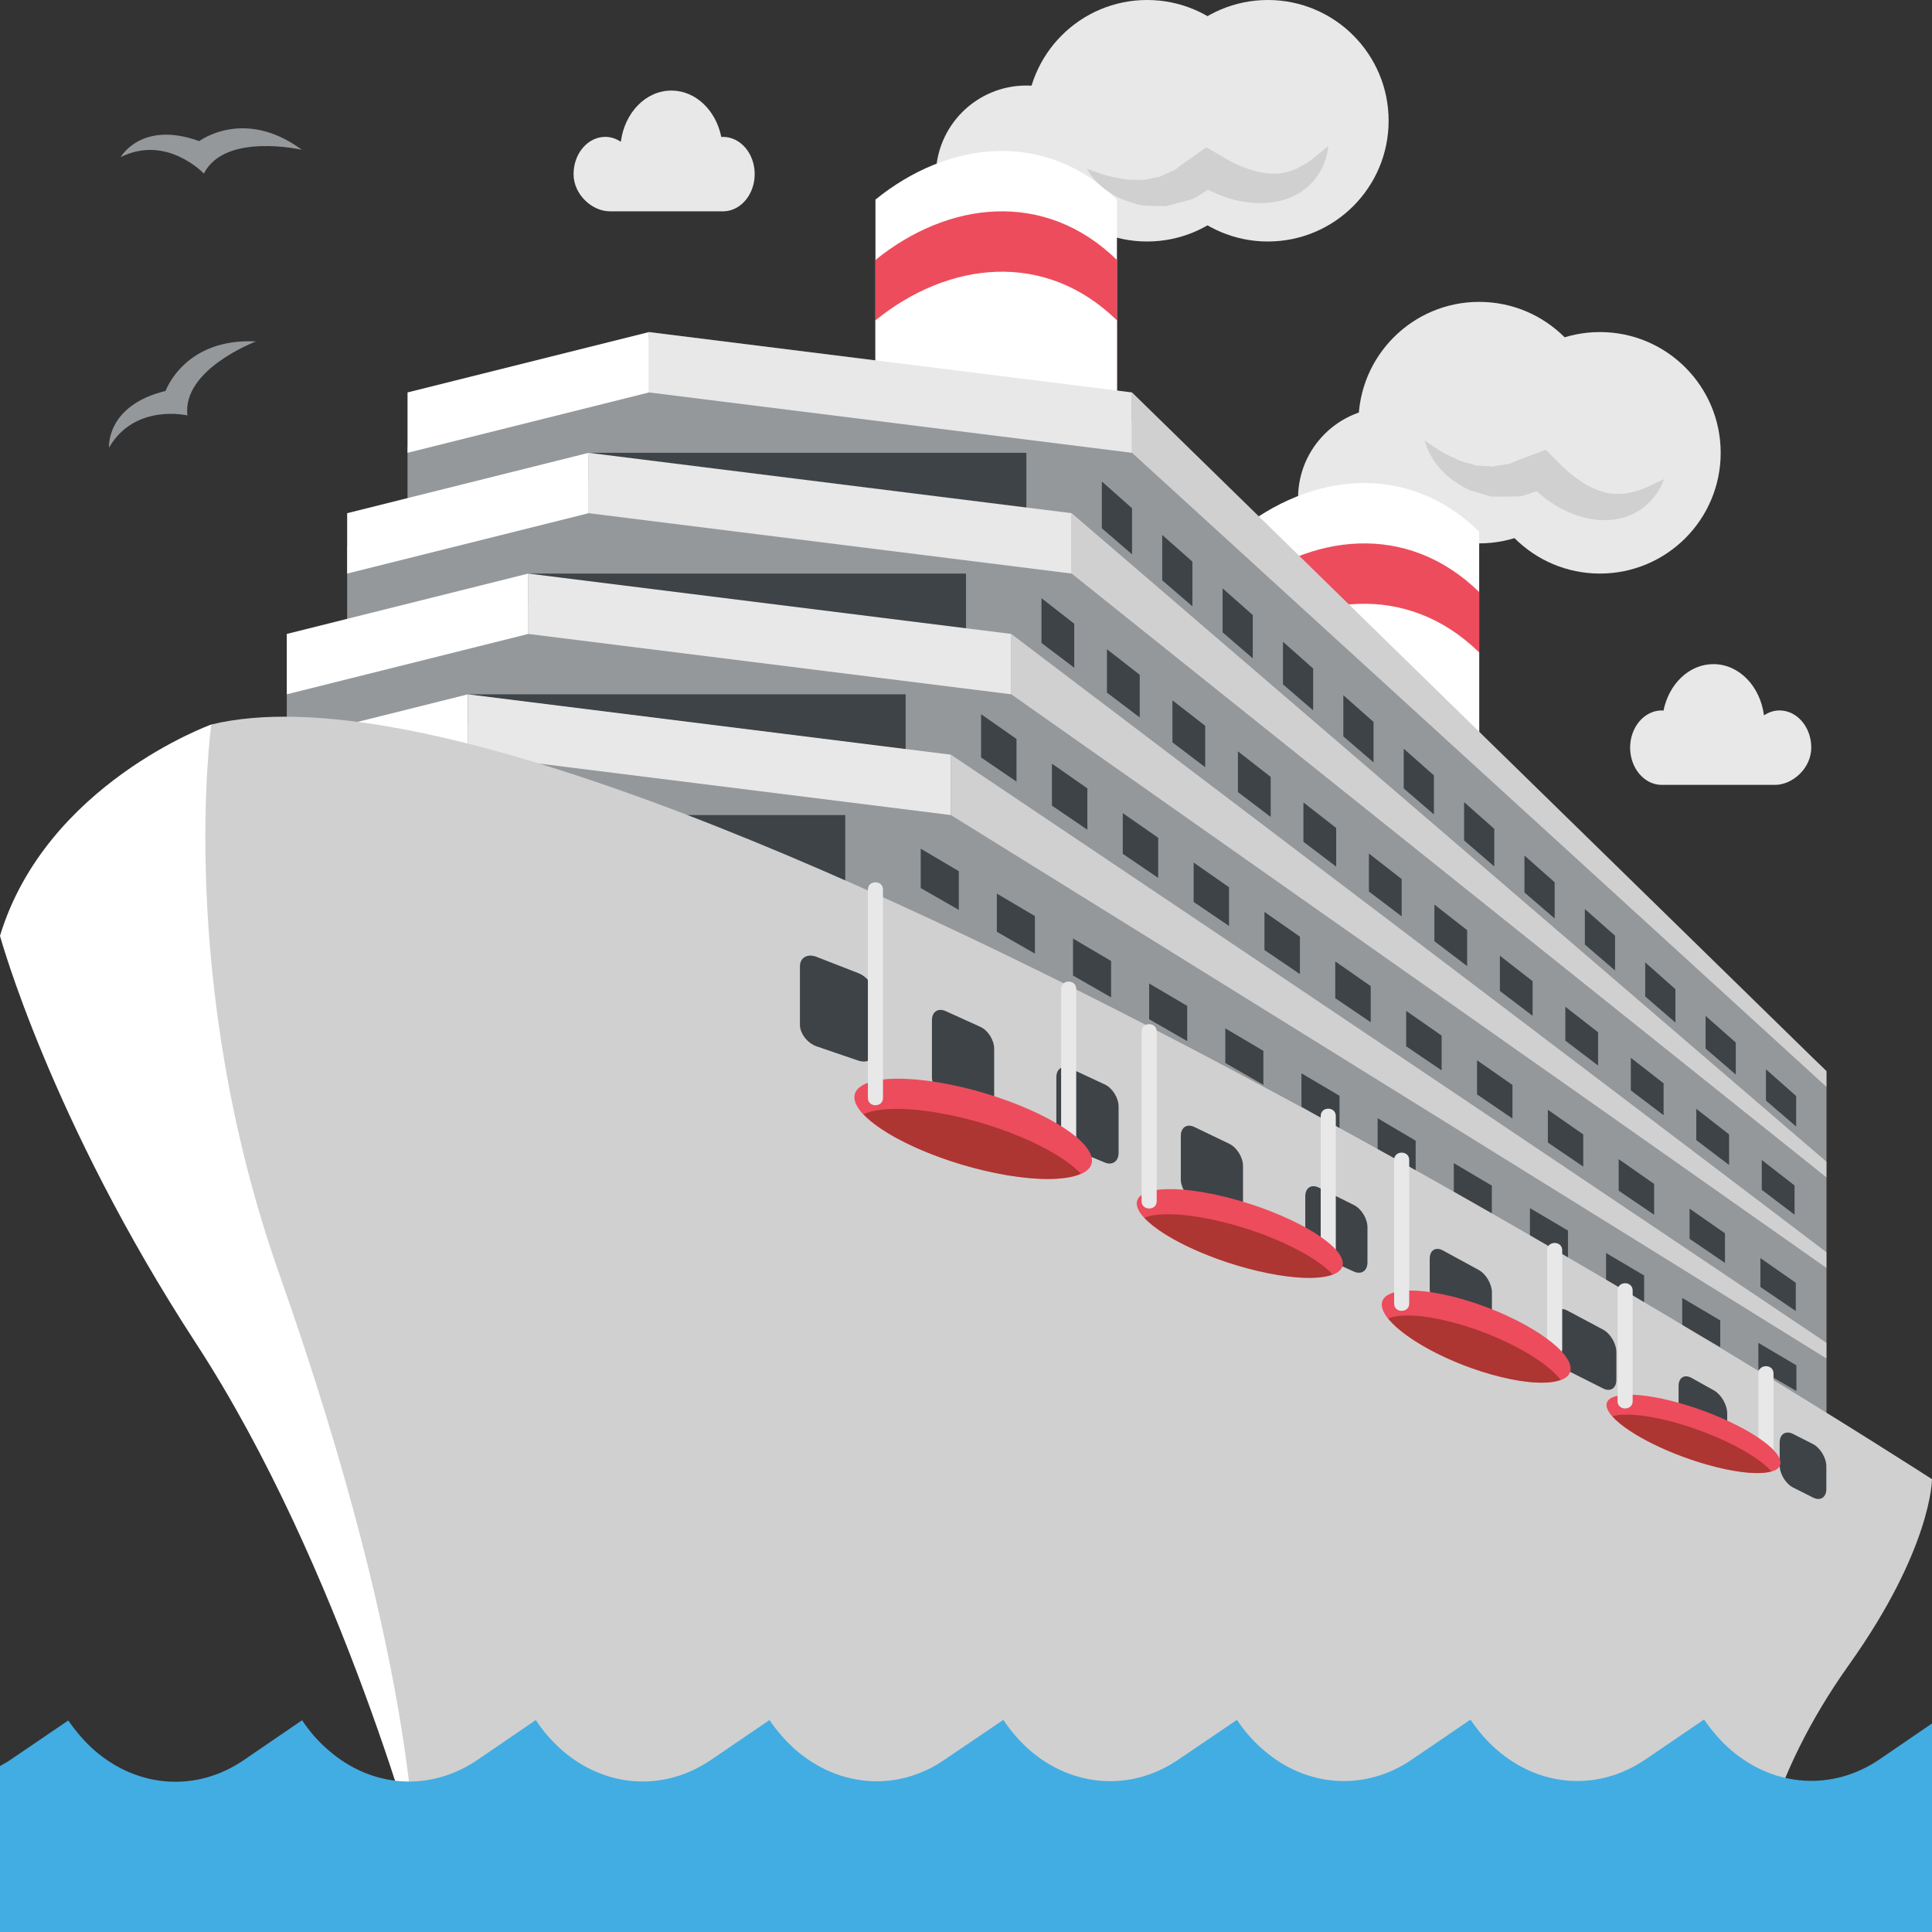 <?xml version="1.0" encoding="utf-8"?>
<!-- Generator: Adobe Illustrator 15.0.0, SVG Export Plug-In . SVG Version: 6.00 Build 0)  -->
<!DOCTYPE svg PUBLIC "-//W3C//DTD SVG 1.1//EN" "http://www.w3.org/Graphics/SVG/1.1/DTD/svg11.dtd">
<svg version="1.1" id="Layer_1" xmlns="http://www.w3.org/2000/svg" xmlns:xlink="http://www.w3.org/1999/xlink" x="0px" y="0px"
	 width="64px" height="64px" viewBox="0 0 64 64" enable-background="new 0 0 64 64" xml:space="preserve">
<rect x="0" y="0" width="64" height="64" fill="#333333" stroke="none"/>
<g>
	<g>
		<circle fill="#E8E8E8" cx="46" cy="16.5" r="3"/>
		<circle fill="#E8E8E8" cx="49" cy="14" r="4"/>
		<circle fill="#E8E8E8" cx="53" cy="15" r="4"/>
		<circle fill="#E8E8E8" cx="34" cy="5.833" r="3"/>
		<circle fill="#E8E8E8" cx="38" cy="4" r="4"/>
		<path fill="#FFFFFF" d="M41,17.612V50h8V17.612C46.6,15.27,43.4,15.666,41,17.612z"/>
		<path fill="#FFFFFF" d="M29,6.612V39h8V6.612C34.6,4.27,31.4,4.666,29,6.612z"/>
		<path fill="#ED4C5C" d="M29,8.612V41h8V8.612C34.6,6.27,31.4,6.666,29,8.612z"/>
		<path fill="#FFFFFF" d="M29,10.612V43h8V10.612C34.6,8.27,31.4,8.666,29,10.612z"/>
		<path fill="#ED4C5C" d="M41,19.612V52h8V19.612C46.6,17.27,43.4,17.666,41,19.612z"/>
		<path fill="#FFFFFF" d="M41,21.612V54h8V21.612C46.6,19.27,43.4,19.666,41,21.612z"/>
		<polygon fill="#94989B" points="60.5,49 9.5,49 9.5,23 11.5,21 11.5,18.103 13.5,17 13.5,14.811 21.5,11.207 37.5,14 60.5,35.48 
					"/>
		<polygon fill="#94989B" points="35.434,14 35.434,18 33.5,18.362 33.5,22 31.5,21.809 31.5,25.976 29.5,26 29.5,30.674 
			60.5,46.842 60.5,35.48 37.5,14 		"/>
		<path fill="#FFFFFF" d="M7,24c0,0-5.473,1.968-7,7c0,0,1.654,6.074,6.49,13.496C11.327,51.92,14,62,14,62V31.79L7,24z"/>
		<polygon fill="#3E4347" points="28,27 28,30 13.5,28 13.5,27 		"/>
		<polygon fill="#3E4347" points="30,23 30,26 15.5,24 15.5,23 		"/>
		<polygon fill="#3E4347" points="32,19 32,22 17.5,20 17.5,19 		"/>
		<polygon fill="#3E4347" points="34,15 34,18 19.5,16 19.5,15 		"/>
		<polygon fill="#FFFFFF" points="13.5,13 13.5,15 21.5,13 21.5,11 		"/>
		<polygon fill="#E8E8E8" points="21.5,11 21.5,13 37.5,15 37.5,13 		"/>
		<g>
			<polygon fill="#D0D0D0" points="37.5,15 37.5,13 60.5,35.48 60.5,36 			"/>
		</g>
		<polygon fill="#FFFFFF" points="11.5,17 11.5,19 19.5,17 19.5,15 		"/>
		<polygon fill="#E8E8E8" points="19.5,15 19.5,17 35.5,19 35.5,17 		"/>
		<g>
			<polygon fill="#D0D0D0" points="35.5,19 35.5,17 60.5,38.48 60.5,39 			"/>
		</g>
		<polygon fill="#FFFFFF" points="9.5,21 9.5,23 17.5,21 17.5,19 		"/>
		<polygon fill="#E8E8E8" points="17.5,19 17.5,21 33.5,23 33.5,21 		"/>
		<g>
			<polygon fill="#D0D0D0" points="33.5,23 33.5,21 60.5,41.48 60.5,42 			"/>
		</g>
		<polygon fill="#FFFFFF" points="7.5,25 7.5,27 15.5,25 15.5,23 		"/>
		<polygon fill="#E8E8E8" points="15.5,23 15.5,25 31.5,27 31.5,25 		"/>
		<g>
			<polygon fill="#D0D0D0" points="31.5,27 31.5,25 60.5,44.48 60.5,45 			"/>
		</g>
		<circle fill="#E8E8E8" cx="42" cy="4" r="4"/>
		<path fill="#D0D0D0" d="M43.094,5.509c-0.146,0.094-0.306,0.146-0.457,0.188c-0.153,0.033-0.297,0.065-0.449,0.056
			c-0.296-0.005-0.6-0.063-0.902-0.183c-0.154-0.05-0.309-0.118-0.457-0.193c-0.142-0.07-0.305-0.172-0.411-0.233l-0.456-0.264
			l-0.429,0.303l-0.357,0.252c-0.124,0.072-0.226,0.206-0.358,0.238L38.43,5.845c-0.064,0.04-0.138,0.024-0.207,0.047l-0.214,0.042
			c-0.146,0.052-0.298,0.011-0.459,0.021c-0.166,0.015-0.324-0.024-0.495-0.056C36.704,5.849,36.371,5.726,36,5.587
			c0.172,0.307,0.442,0.594,0.782,0.803c0.169,0.112,0.351,0.213,0.562,0.272c0.207,0.069,0.418,0.153,0.65,0.148l0.349,0.016
			c0.114-0.002,0.243,0.024,0.349-0.015l0.667-0.178c0.243-0.044,0.388-0.189,0.575-0.294l0.083-0.055
			c0.061,0.029,0.119,0.059,0.183,0.089c0.209,0.093,0.427,0.177,0.66,0.24c0.463,0.113,0.991,0.171,1.502,0.049
			c0.256-0.053,0.493-0.161,0.705-0.28c0.2-0.141,0.375-0.289,0.506-0.462c0.267-0.34,0.389-0.716,0.428-1.088
			C43.681,5.095,43.415,5.354,43.094,5.509z"/>
		<path fill="#D0D0D0" d="M54.075,16.297c-0.163,0.055-0.331,0.064-0.489,0.066c-0.156-0.006-0.304-0.011-0.448-0.059
			c-0.285-0.079-0.564-0.211-0.828-0.404c-0.137-0.087-0.269-0.191-0.393-0.302c-0.12-0.104-0.252-0.242-0.34-0.329L51.203,14.9
			l-0.492,0.185l-0.409,0.154c-0.138,0.039-0.271,0.143-0.407,0.14l-0.418,0.07c-0.072,0.022-0.139-0.011-0.211-0.006l-0.219-0.014
			c-0.154,0.014-0.291-0.064-0.449-0.096c-0.164-0.027-0.307-0.104-0.465-0.178c-0.326-0.137-0.617-0.34-0.942-0.567
			c0.089,0.341,0.278,0.687,0.556,0.974c0.135,0.151,0.285,0.295,0.475,0.405c0.183,0.119,0.365,0.253,0.593,0.308l0.333,0.103
			c0.111,0.026,0.229,0.084,0.341,0.073l0.69-0.004c0.247,0.019,0.423-0.086,0.631-0.141l0.094-0.032
			c0.051,0.044,0.101,0.087,0.154,0.132c0.18,0.143,0.369,0.279,0.578,0.399c0.42,0.226,0.917,0.414,1.442,0.425
			c0.261,0.013,0.518-0.032,0.752-0.095c0.229-0.085,0.437-0.186,0.606-0.319c0.344-0.262,0.557-0.596,0.688-0.945
			C54.748,16.044,54.426,16.229,54.075,16.297z"/>
		<g>
			<g>
				<polygon fill="#3E4347" points="37.5,16.835 36.5,15.95 36.5,17.5 37.5,18.362 				"/>
				<polygon fill="#3E4347" points="39.5,18.605 38.5,17.72 38.5,19.224 39.5,20.085 				"/>
				<polygon fill="#3E4347" points="41.5,20.375 40.5,19.49 40.5,20.947 41.5,21.809 				"/>
				<polygon fill="#3E4347" points="43.5,22.146 42.5,21.26 42.5,22.67 43.5,23.532 				"/>
				<polygon fill="#3E4347" points="45.5,23.916 44.5,23.03 44.5,24.394 45.5,25.255 				"/>
				<polygon fill="#3E4347" points="47.5,25.686 46.5,24.801 46.5,26.117 47.5,26.979 				"/>
				<polygon fill="#3E4347" points="49.5,27.457 48.5,26.571 48.5,27.84 49.5,28.703 				"/>
				<g>
					<polygon fill="#3E4347" points="50.5,28.341 50.5,29.564 51.5,30.426 51.5,29.227 					"/>
					<polygon fill="#3E4347" points="54.5,31.881 54.5,33.01 55.5,33.873 55.5,32.767 					"/>
					<polygon fill="#3E4347" points="52.5,30.112 52.5,31.288 53.5,32.149 53.5,30.997 					"/>
					<polygon fill="#3E4347" points="56.5,33.652 56.5,34.734 57.5,35.596 57.5,34.537 					"/>
					<polygon fill="#3E4347" points="58.5,35.422 58.5,36.457 59.5,37.318 59.5,36.307 					"/>
				</g>
			</g>
			<g>
				<polygon fill="#3E4347" points="35.586,20.662 34.5,19.815 34.5,21.297 35.586,22.12 				"/>
				<polygon fill="#3E4347" points="37.755,22.353 36.669,21.507 36.669,22.944 37.755,23.767 				"/>
				<polygon fill="#3E4347" points="39.924,24.044 38.838,23.199 38.838,24.591 39.924,25.415 				"/>
				<polygon fill="#3E4347" points="42.093,25.736 41.008,24.89 41.008,26.238 42.093,27.061 				"/>
				<polygon fill="#3E4347" points="44.263,27.428 43.178,26.582 43.178,27.885 44.263,28.708 				"/>
				<polygon fill="#3E4347" points="46.432,29.12 45.347,28.274 45.347,29.532 46.432,30.356 				"/>
				<polygon fill="#3E4347" points="48.601,30.813 47.516,29.966 47.516,31.179 48.601,32.003 				"/>
				<g>
					<polygon fill="#3E4347" points="49.686,31.659 49.686,32.827 50.77,33.65 50.77,32.504 					"/>
					<polygon fill="#3E4347" points="54.023,35.041 54.023,36.121 55.109,36.943 55.109,35.887 					"/>
					<polygon fill="#3E4347" points="51.854,33.35 51.854,34.473 52.939,35.297 52.939,34.195 					"/>
					<polygon fill="#3E4347" points="56.192,36.732 56.192,37.768 57.278,38.592 57.278,37.578 					"/>
					<polygon fill="#3E4347" points="58.361,38.426 58.361,39.414 59.447,40.238 59.447,39.271 					"/>
				</g>
			</g>
			<g>
				<polygon fill="#3E4347" points="33.673,24.479 32.5,23.659 32.5,25.093 33.673,25.891 				"/>
				<polygon fill="#3E4347" points="36.02,26.116 34.847,25.297 34.847,26.688 36.02,27.485 				"/>
				<polygon fill="#3E4347" points="38.367,27.753 37.193,26.935 37.193,28.283 38.367,29.081 				"/>
				<polygon fill="#3E4347" points="40.713,29.391 39.541,28.573 39.541,29.877 40.713,30.674 				"/>
				<polygon fill="#3E4347" points="43.061,31.029 41.887,30.209 41.887,31.471 43.061,32.268 				"/>
				<polygon fill="#3E4347" points="45.407,32.667 44.232,31.848 44.232,33.066 45.407,33.863 				"/>
				<polygon fill="#3E4347" points="47.756,34.305 46.581,33.486 46.581,34.66 47.756,35.457 				"/>
				<g>
					<polygon fill="#3E4347" points="48.929,35.123 48.929,36.254 50.102,37.053 50.102,35.941 					"/>
					<polygon fill="#3E4347" points="53.621,38.398 53.621,39.443 54.795,40.24 54.795,39.219 					"/>
					<polygon fill="#3E4347" points="51.275,36.762 51.275,37.848 52.447,38.646 52.447,37.58 					"/>
					<polygon fill="#3E4347" points="55.969,40.037 55.969,41.037 57.142,41.836 57.142,40.855 					"/>
					<polygon fill="#3E4347" points="58.315,41.676 58.315,42.633 59.488,43.43 59.488,42.494 					"/>
				</g>
			</g>
			<g>
				<polygon fill="#3E4347" points="31.762,28.859 30.5,28.114 30.5,29.418 31.762,30.141 				"/>
				<polygon fill="#3E4347" points="34.283,30.346 33.022,29.602 33.022,30.866 34.283,31.59 				"/>
				<polygon fill="#3E4347" points="36.806,31.834 35.545,31.09 35.545,32.316 36.806,33.039 				"/>
				<polygon fill="#3E4347" points="39.328,33.322 38.067,32.579 38.067,33.764 39.328,34.488 				"/>
				<polygon fill="#3E4347" points="41.851,34.811 40.59,34.066 40.59,35.213 41.851,35.938 				"/>
				<polygon fill="#3E4347" points="44.373,36.299 43.112,35.555 43.112,36.662 44.373,37.385 				"/>
				<polygon fill="#3E4347" points="46.896,37.787 45.636,37.043 45.636,38.109 46.896,38.834 				"/>
				<g>
					<polygon fill="#3E4347" points="48.159,38.531 48.159,39.559 49.419,40.283 49.419,39.275 					"/>
					<polygon fill="#3E4347" points="53.203,41.508 53.203,42.457 54.464,43.182 54.464,42.252 					"/>
					<polygon fill="#3E4347" points="50.681,40.02 50.681,41.008 51.941,41.732 51.941,40.764 					"/>
					<polygon fill="#3E4347" points="55.726,42.996 55.726,43.904 56.986,44.629 56.986,43.74 					"/>
					<polygon fill="#3E4347" points="58.248,44.484 58.248,45.354 59.509,46.078 59.509,45.229 					"/>
				</g>
			</g>
		</g>
		<path fill="#D0D0D0" d="M7,24c0,0-1.186,8.459,2.25,18.199C14,55.666,13.75,62,13.75,62h44.5c0,0,0.25-2.99,3-6.852S64,49,64,49
			S20.375,20.761,7,24z"/>
		<path fill="#42ADE2" d="M64,57.092l-1.738,1.189c-1.551,1.055-3.484,0.93-4.932-0.318c-0.332-0.287-0.624-0.631-0.881-1.002
			l-1.941,1.322c-1.547,1.055-3.479,0.936-4.916-0.314c-0.342-0.291-0.624-0.629-0.881-1.004l-1.94,1.322
			c-1.544,1.055-3.479,0.932-4.916-0.316c-0.341-0.289-0.633-0.627-0.88-0.998l-1.94,1.316c-1.545,1.055-3.479,0.936-4.927-0.313
			c-0.33-0.293-0.623-0.629-0.87-1.004l-1.95,1.322c-1.534,1.055-3.468,0.932-4.921-0.318c-0.326-0.287-0.626-0.625-0.876-0.998
			l-1.94,1.322c-1.553,1.055-3.479,0.934-4.924-0.313c-0.333-0.293-0.634-0.633-0.878-1.008l-1.936,1.322
			c-1.552,1.055-3.482,0.936-4.922-0.314c-0.34-0.291-0.636-0.625-0.883-1.002L8.07,58.309c-1.546,1.055-3.48,0.934-4.927-0.314
			c-0.333-0.291-0.625-0.631-0.882-1.002l-1.94,1.32C0.217,58.385,0.107,58.439,0,58.502V64h64V57.092z"/>
		<g>
			<path fill="#3E4347" d="M32.932,34.734c0-0.279-0.204-0.604-0.453-0.717l-1.154-0.523c-0.25-0.113-0.454,0.023-0.454,0.305v1.877
				c0,0.281,0.208,0.592,0.464,0.693l1.135,0.451c0.255,0.104,0.463-0.043,0.463-0.324V34.734z"/>
			<path fill="#3E4347" d="M37.054,36.65c0-0.281-0.203-0.605-0.451-0.723l-1.158-0.541c-0.248-0.115-0.452,0.018-0.452,0.299v1.648
				c0,0.279,0.207,0.596,0.461,0.701l1.141,0.475c0.253,0.105,0.46-0.037,0.46-0.318V36.65z"/>
			<path fill="#3E4347" d="M41.176,38.621c0-0.281-0.202-0.607-0.449-0.729l-1.162-0.559c-0.248-0.119-0.449,0.014-0.449,0.295
				v1.438c0,0.279,0.205,0.6,0.457,0.709l1.146,0.498c0.252,0.109,0.457-0.031,0.457-0.313V38.621z"/>
			<path fill="#3E4347" d="M45.299,40.652c0-0.281-0.201-0.609-0.445-0.732l-1.168-0.58c-0.246-0.121-0.447,0.008-0.447,0.289v1.25
				c0,0.281,0.205,0.604,0.454,0.717l1.153,0.525c0.25,0.113,0.453-0.021,0.453-0.303V40.652z"/>
			<path fill="#3E4347" d="M49.422,42.816c0-0.281-0.197-0.617-0.439-0.748l-1.184-0.645c-0.24-0.129-0.438-0.008-0.438,0.273v1.008
				c0,0.281,0.2,0.611,0.446,0.734l1.17,0.592c0.244,0.125,0.445-0.004,0.445-0.285V42.816z"/>
			<path fill="#3E4347" d="M53.544,44.791c0-0.281-0.198-0.617-0.44-0.746l-1.18-0.629c-0.243-0.129-0.441-0.006-0.441,0.275v0.977
				c0,0.281,0.201,0.611,0.445,0.734l1.172,0.59c0.244,0.127,0.444-0.002,0.444-0.283V44.791z"/>
			<path fill="#3E4347" d="M57.216,46.82c0-0.281-0.196-0.621-0.435-0.758l-0.741-0.414c-0.239-0.135-0.435-0.016-0.435,0.266v0.877
				c0,0.279,0.197,0.617,0.438,0.748l0.736,0.4c0.24,0.133,0.437,0.014,0.437-0.268V46.82z"/>
			<path fill="#3E4347" d="M60.5,48.574c0-0.279-0.199-0.611-0.443-0.738l-0.658-0.334c-0.244-0.123-0.445,0.002-0.445,0.283v0.758
				c0,0.281,0.201,0.611,0.447,0.734l0.655,0.33c0.244,0.125,0.444-0.002,0.444-0.283V48.574z"/>
			<path fill="#3E4347" d="M28.982,32.977c0-0.288-0.246-0.622-0.547-0.74l-1.389-0.541c-0.301-0.116-0.547,0.026-0.547,0.315v1.938
				c0,0.291,0.251,0.611,0.559,0.715l1.367,0.467c0.307,0.105,0.557-0.045,0.557-0.332V32.977z"/>
		</g>
		<g>
			<path fill="#E8E8E8" d="M58.25,45.498c0,0.891,0,1.779,0,2.668c0,0.322,0.5,0.322,0.5,0c0-0.889,0-1.777,0-2.668
				C58.75,45.176,58.25,45.176,58.25,45.498L58.25,45.498z"/>
		</g>
		<g>
			<path fill="#E8E8E8" d="M51.25,41.416c0,1.094,0,2.188,0,3.281c0,0.322,0.5,0.322,0.5,0c0-1.094,0-2.188,0-3.281
				C51.75,41.094,51.25,41.094,51.25,41.416L51.25,41.416z"/>
		</g>
		<g>
			<path fill="#E8E8E8" d="M43.75,36.969c0,1.578,0,3.154,0,4.732c0,0.322,0.5,0.322,0.5,0c0-1.578,0-3.154,0-4.732
				C44.25,36.646,43.75,36.646,43.75,36.969L43.75,36.969z"/>
		</g>
		<g>
			<path fill="#E8E8E8" d="M35.151,32.758c0,1.91,0,3.82,0,5.73c0,0.322,0.5,0.322,0.5,0c0-1.91,0-3.82,0-5.73
				C35.651,32.436,35.151,32.436,35.151,32.758L35.151,32.758z"/>
		</g>
		<g>
			<path fill="#ED4C5C" d="M58.883,48.195c0.411,0.607-0.5,0.787-2.036,0.402c-1.541-0.383-3.118-1.188-3.531-1.793
				c-0.411-0.605,0.5-0.785,2.036-0.402C56.892,46.787,58.47,47.59,58.883,48.195z"/>
			<path opacity="0.5" fill="#6F1F08" d="M58.678,48.74c-0.517-0.59-1.984-1.318-3.431-1.68c-0.838-0.209-1.479-0.246-1.832-0.143
				c0.517,0.59,1.985,1.318,3.432,1.68C57.686,48.807,58.326,48.844,58.678,48.74z"/>
			<path fill="#ED4C5C" d="M51.924,45.02c0.445,0.738-0.547,1.002-2.215,0.592c-1.673-0.41-3.383-1.34-3.83-2.076
				c-0.445-0.738,0.548-1.002,2.216-0.592C49.767,43.354,51.477,44.283,51.924,45.02z"/>
			<path opacity="0.5" fill="#6F1F08" d="M51.699,45.707c-0.559-0.713-2.151-1.555-3.722-1.939c-0.909-0.225-1.606-0.242-1.99-0.096
				c0.56,0.713,2.151,1.555,3.722,1.939C50.618,45.836,51.316,45.852,51.699,45.707z"/>
			<path fill="#ED4C5C" d="M44.354,41.523c0.512,0.727-0.543,1.018-2.355,0.652c-1.815-0.365-3.699-1.25-4.213-1.975
				c-0.513-0.727,0.543-1.018,2.355-0.652C41.956,39.914,43.839,40.799,44.354,41.523z"/>
			<path opacity="0.5" fill="#6F1F08" d="M44.143,42.219c-0.633-0.699-2.383-1.498-4.089-1.84c-0.99-0.201-1.739-0.199-2.145-0.043
				c0.634,0.697,2.384,1.496,4.089,1.84C42.986,42.375,43.738,42.373,44.143,42.219z"/>
			<path fill="#ED4C5C" d="M36.015,38.039c0.61,0.848-0.584,1.244-2.668,0.889c-2.087-0.354-4.271-1.328-4.885-2.174
				c-0.609-0.848,0.584-1.246,2.668-0.891C33.218,36.219,35.4,37.191,36.015,38.039z"/>
			<path opacity="0.5" fill="#6F1F08" d="M35.799,38.879c-0.748-0.807-2.778-1.686-4.739-2.018c-1.137-0.193-1.992-0.158-2.45,0.047
				c0.749,0.809,2.777,1.688,4.737,2.02C34.484,39.121,35.341,39.084,35.799,38.879z"/>
		</g>
		<g>
			<path fill="#E8E8E8" d="M28.75,29.469c0,2.301,0,4.601,0,6.902c0,0.322,0.5,0.322,0.5,0c0-2.301,0-4.601,0-6.902
				C29.25,29.147,28.75,29.147,28.75,29.469L28.75,29.469z"/>
		</g>
		<g>
			<path fill="#E8E8E8" d="M37.817,34.168c0,1.873,0,3.748,0,5.623c0,0.322,0.5,0.322,0.5,0c0-1.875,0-3.75,0-5.623
				C38.317,33.846,37.817,33.846,37.817,34.168L37.817,34.168z"/>
		</g>
		<g>
			<path fill="#E8E8E8" d="M46.182,38.424c0,1.586,0,3.172,0,4.758c0,0.322,0.5,0.322,0.5,0c0-1.586,0-3.172,0-4.758
				C46.682,38.102,46.182,38.102,46.182,38.424L46.182,38.424z"/>
		</g>
		<g>
			<path fill="#E8E8E8" d="M53.584,42.75c0,1.223,0,2.443,0,3.666c0,0.322,0.5,0.322,0.5,0c0-1.223,0-2.443,0-3.666
				C54.084,42.428,53.584,42.428,53.584,42.75L53.584,42.75z"/>
		</g>
		<path fill="#E8E8E8" d="M23.948,4.534c-0.018,0-0.035,0.005-0.054,0.006C23.719,3.659,23.046,3,22.242,3
			c-0.854,0-1.553,0.737-1.676,1.697c-0.152-0.101-0.327-0.163-0.515-0.163C19.472,4.534,19,5.085,19,5.767
			C19,6.448,19.618,7,20.199,7h3.789C24.551,6.976,25,6.431,25,5.767C25,5.085,24.528,4.534,23.948,4.534z"/>
		<path fill="#E8E8E8" d="M55.052,23.534c0.018,0,0.035,0.005,0.054,0.006c0.176-0.881,0.849-1.54,1.652-1.54
			c0.854,0,1.553,0.737,1.676,1.697c0.152-0.101,0.327-0.163,0.515-0.163c0.58,0,1.052,0.551,1.052,1.232
			C60,25.448,59.382,26,58.801,26h-3.789C54.449,25.976,54,25.431,54,24.767C54,24.085,54.472,23.534,55.052,23.534z"/>
		<path fill="#94989B" d="M3.612,14.827c0,0-0.111-1.394,1.874-1.877c0,0,0.621-1.762,2.993-1.639c0,0-2.451,0.921-2.271,2.45
			C6.209,13.761,4.462,13.353,3.612,14.827z"/>
		<path fill="#94989B" d="M4,5.204c0,0,0.678-1.224,2.6-0.529c0,0,1.49-1.125,3.4,0.287c0,0-2.552-0.586-3.246,0.788
			C6.754,5.75,5.523,4.444,4,5.204z"/>
	</g>
</g>
</svg>
